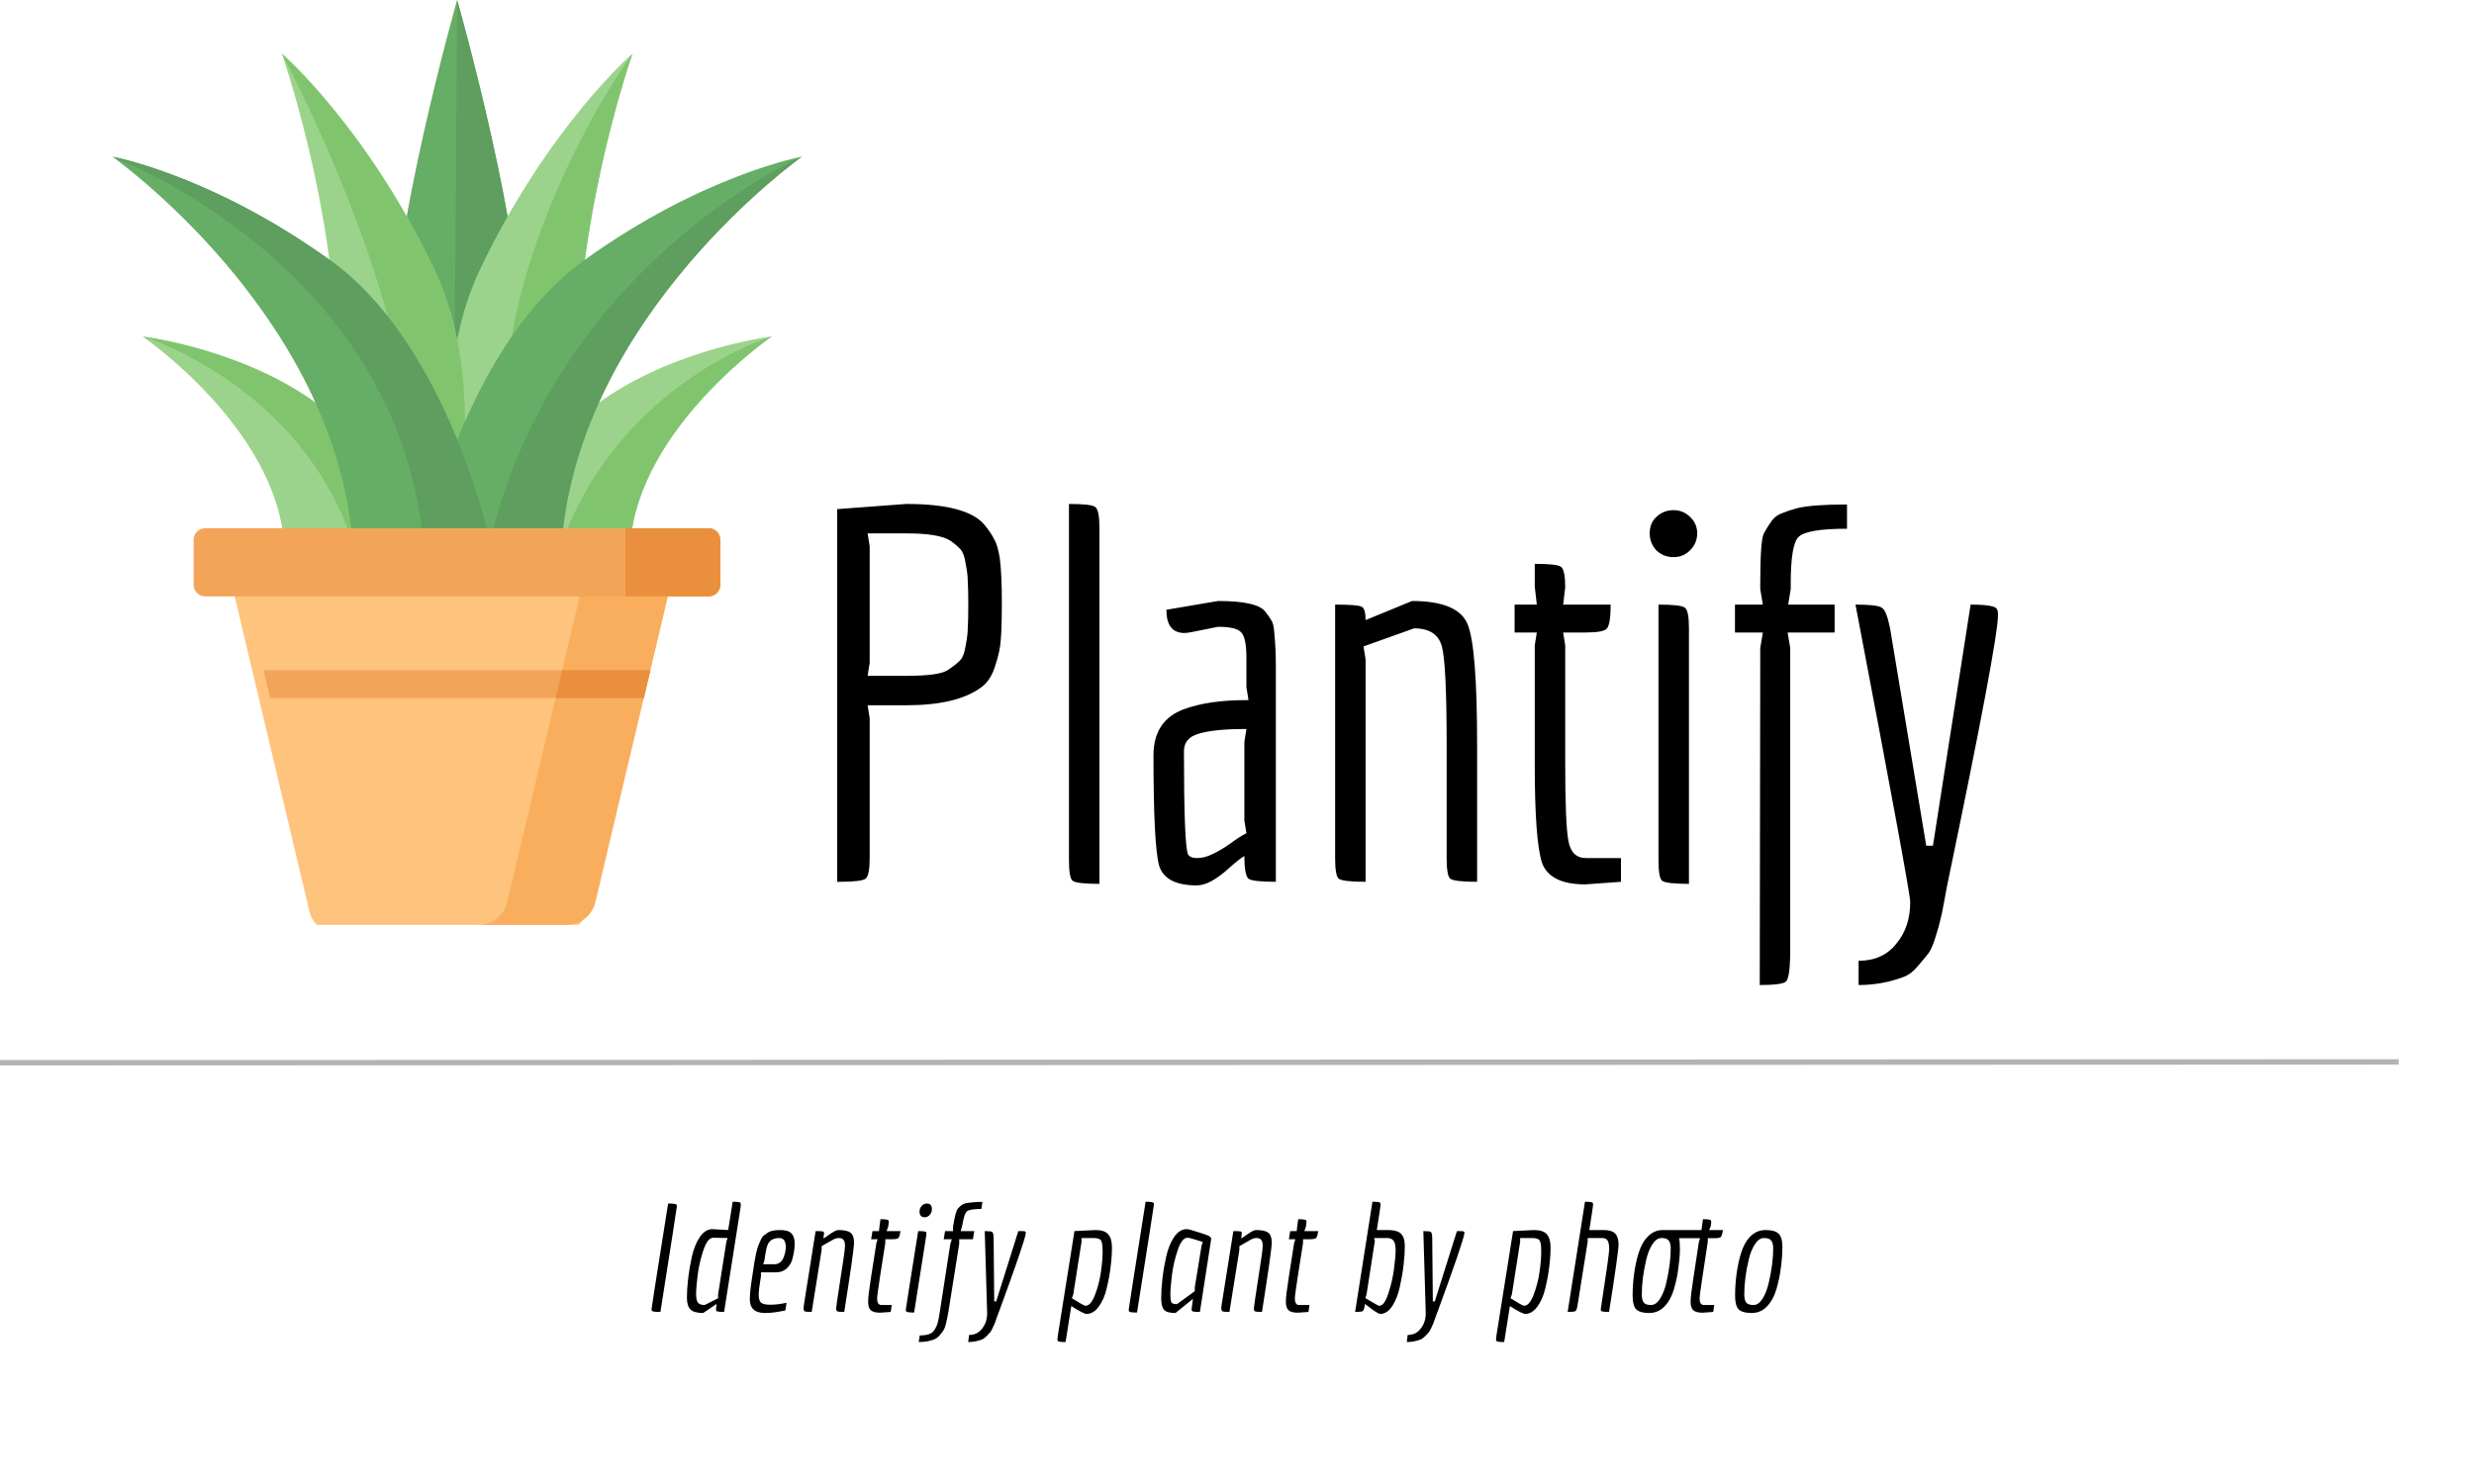 <svg width="230" height="138" viewBox="0 0 230 138" fill="none" xmlns="http://www.w3.org/2000/svg">
<g clip-path="url(#clip0)">
<path d="M42.5 0C42.5 0 36.026 22.657 36.33 34.15C36.74 49.687 39.351 50.542 39.351 50.542H45.648C45.648 50.542 48.26 49.687 48.67 34.15C48.974 22.657 42.5 0 42.5 0Z" fill="#66AD66"/>
<path d="M42.5 0L42.145 50.542H45.649C45.649 50.542 48.26 49.687 48.67 34.15C48.974 22.657 42.5 0 42.5 0Z" fill="#5E9E5E"/>
<path d="M55.817 50.542C49.448 31.399 58.8 4.991 58.8 4.991C58.8 4.991 51.002 11.723 44.669 24.957C40.608 33.444 41.612 44.036 42.854 50.542H55.817Z" fill="#9CD38C"/>
<path d="M55.817 50.542C49.449 31.399 58.8 4.991 58.8 4.991C58.8 4.991 41.638 28.266 48.315 50.542H55.817Z" fill="#80C56E"/>
<path d="M29.183 50.542C35.552 31.399 26.2 4.991 26.2 4.991C26.2 4.991 33.998 11.723 40.331 24.957C44.392 33.444 43.388 44.036 42.146 50.542H29.183Z" fill="#9CD38C"/>
<path d="M37.741 50.542C41.761 33.714 26.2 4.991 26.2 4.991C26.2 4.991 33.998 11.723 40.331 24.957C44.392 33.444 43.388 44.036 42.145 50.542H37.741Z" fill="#80C56E"/>
<path d="M58.602 50.542C59.391 39.756 71.75 31.288 71.75 31.288C71.75 31.288 61.627 32.512 54.527 38.334C49.581 42.391 47.744 48.691 47.294 50.542H58.602V50.542Z" fill="#9CD38C"/>
<path d="M58.602 50.542C59.391 39.756 71.75 31.288 71.75 31.288C71.75 31.288 57.721 35.473 52.206 50.542H58.602Z" fill="#80C56E"/>
<path d="M26.433 50.542C25.644 39.756 13.285 31.288 13.285 31.288C13.285 31.288 23.408 32.512 30.508 38.334C35.455 42.391 37.291 48.691 37.741 50.542H26.433V50.542Z" fill="#80C56E"/>
<path d="M26.433 50.542C25.644 39.756 13.285 31.288 13.285 31.288C13.285 31.288 28.035 35.79 32.794 50.542H26.433Z" fill="#9CD38C"/>
<path d="M54.249 24.243C44.264 31.444 40.112 47.421 39.381 50.542H52.206C53.865 29.196 74.548 14.572 74.548 14.572C74.548 14.572 65.343 16.243 54.249 24.243Z" fill="#66AD66"/>
<path d="M45.522 50.542H52.206C53.865 29.196 74.548 14.572 74.548 14.572C74.548 14.572 51.649 24.552 45.522 50.542Z" fill="#5E9E5E"/>
<path d="M30.751 24.243C40.736 31.444 44.889 47.421 45.619 50.542H32.794C31.135 29.196 10.452 14.572 10.452 14.572C10.452 14.572 19.658 16.243 30.751 24.243Z" fill="#66AD66"/>
<path d="M30.751 24.243C40.736 31.444 44.889 47.421 45.619 50.542H39.351C37.079 24.552 10.452 14.572 10.452 14.572C10.452 14.572 19.658 16.243 30.751 24.243Z" fill="#5E9E5E"/>
<path d="M51.865 86.845H31.399C30.145 86.845 29.055 85.975 28.763 84.743L21 52H62.264L54.501 84.743C54.208 85.975 53.118 86.845 51.865 86.845Z" fill="#FEC37D"/>
<path d="M54.913 51.155L47.15 83.897C46.858 85.13 45.768 86 44.515 86H52.716C53.969 86 55.059 85.13 55.351 83.897L63.114 51.155H54.913Z" fill="#F9AE5D"/>
<path d="M65.89 55.462H19.075C18.48 55.462 17.998 54.974 17.998 54.372V50.211C17.998 49.609 18.48 49.121 19.075 49.121H65.89C66.485 49.121 66.967 49.609 66.967 50.211V54.372C66.967 54.974 66.485 55.462 65.89 55.462Z" fill="#F2A559"/>
<path d="M65.89 49.122H58.145V55.462H65.89C66.485 55.462 66.967 54.974 66.967 54.372V50.211C66.967 49.609 66.485 49.122 65.89 49.122Z" fill="#EA8F3D"/>
<path d="M59.85 64.923L60.465 62.328H24.5L25.115 64.923H59.85Z" fill="#F2A559"/>
<path d="M51.649 64.923H59.85L59.982 64.368L60.465 62.328H52.264L51.649 64.923Z" fill="#EA8F3D"/>
</g>
<path d="M78.067 82H77.827V47.344L84.259 46.864C88.003 46.864 90.419 47.504 91.507 48.784C91.923 49.296 92.227 49.744 92.419 50.128C92.643 50.512 92.819 51.104 92.947 51.904C93.075 52.928 93.139 54.272 93.139 55.936C93.139 57.568 93.107 58.736 93.043 59.44C93.011 60.144 92.835 60.976 92.515 61.936C92.227 62.864 91.779 63.536 91.171 63.952C89.667 65.04 87.363 65.584 84.259 65.584H80.659L80.851 66.784V79.792C80.851 80.88 80.723 81.52 80.467 81.712C80.211 81.904 79.411 82 78.067 82ZM84.259 62.848C86.275 62.848 87.555 62.672 88.099 62.32C88.675 61.936 89.075 61.616 89.299 61.36C89.523 61.104 89.683 60.656 89.779 60.016C89.907 59.376 89.971 58.832 89.971 58.384C90.003 57.936 90.019 57.216 90.019 56.224C90.019 55.232 90.003 54.512 89.971 54.064C89.971 53.616 89.907 53.072 89.779 52.432C89.683 51.792 89.523 51.344 89.299 51.088C89.075 50.832 88.755 50.56 88.339 50.272C87.635 49.824 86.275 49.6 84.259 49.6H80.659L80.851 50.8V61.648L80.659 62.848H84.259ZM99.378 79.984V46.864C100.786 46.864 101.602 46.96 101.826 47.152C102.082 47.344 102.21 47.984 102.21 49.072V82.192C100.802 82.192 99.97 82.096 99.714 81.904C99.49 81.712 99.378 81.072 99.378 79.984ZM115.876 63.904V61.216C115.876 59.936 115.716 59.136 115.396 58.816C115.108 58.464 114.388 58.288 113.236 58.288L110.836 58.768C110.516 58.832 110.276 58.864 110.116 58.864C108.996 58.864 108.436 58.144 108.436 56.704L113.236 55.888C115.636 55.888 117.092 56.208 117.604 56.848C117.86 57.168 118.052 57.44 118.18 57.664C118.34 57.888 118.436 58.288 118.468 58.864C118.564 59.792 118.612 60.864 118.612 62.08V82C117.172 82 116.324 81.904 116.068 81.712C115.812 81.488 115.684 80.784 115.684 79.6C115.364 79.792 114.916 80.144 114.34 80.656C113.124 81.776 112.1 82.336 111.268 82.336C109.316 82.336 108.148 81.728 107.764 80.512C107.412 79.264 107.236 75.84 107.236 70.24C107.236 68.096 108.164 66.672 110.02 65.968C111.556 65.392 113.508 65.104 115.876 65.104H116.068L115.876 63.904ZM115.684 67.792C113.828 67.792 112.42 67.936 111.46 68.224C110.532 68.48 110.068 69.024 110.068 69.856C110.068 75.712 110.196 78.912 110.452 79.456C110.58 79.68 110.868 79.792 111.316 79.792C111.764 79.792 112.244 79.664 112.756 79.408C113.3 79.152 113.86 78.816 114.436 78.4C115.044 77.952 115.524 77.648 115.876 77.488L115.684 76.288V68.992L115.876 67.792H115.684ZM134.49 79.792V69.184C134.49 64.288 134.346 61.28 134.058 60.16C133.77 59.008 132.906 58.432 131.466 58.432L126.762 60.112L126.954 61.312V82C125.546 82 124.714 81.904 124.458 81.712C124.234 81.52 124.122 80.88 124.122 79.792V56.224C125.53 56.224 126.346 56.288 126.57 56.416C126.826 56.512 126.954 56.928 126.954 57.664L131.274 55.888C134.154 55.888 135.882 56.624 136.458 58.096C137.034 59.568 137.322 63.28 137.322 69.232V82C135.914 82 135.082 81.904 134.826 81.712C134.602 81.52 134.49 80.88 134.49 79.792ZM142.681 71.056V60.016L142.873 58.816H140.809V56.224H142.873L142.681 54.544V52.432C144.089 52.432 144.905 52.528 145.129 52.72C145.385 52.912 145.513 53.552 145.513 54.64L145.321 56.224H149.737C149.737 57.408 149.625 58.144 149.401 58.432C149.209 58.688 148.553 58.816 147.433 58.816H145.321L145.513 60.016V71.056C145.513 74.704 145.609 77.072 145.801 78.16C145.993 79.248 146.537 79.792 147.433 79.792H150.697V82L147.385 82.24C145.177 82.24 143.833 81.568 143.353 80.224C142.905 78.848 142.681 75.792 142.681 71.056ZM157.112 51.184C156.696 51.6 156.184 51.808 155.576 51.808C154.968 51.808 154.44 51.6 153.992 51.184C153.576 50.736 153.368 50.208 153.368 49.6C153.368 48.96 153.576 48.448 153.992 48.064C154.44 47.648 154.968 47.44 155.576 47.44C156.184 47.44 156.696 47.648 157.112 48.064C157.56 48.48 157.784 48.992 157.784 49.6C157.784 50.208 157.56 50.736 157.112 51.184ZM154.184 79.984V56.224C155.592 56.224 156.408 56.32 156.632 56.512C156.888 56.672 157.016 57.312 157.016 58.432V82.192C155.608 82.192 154.776 82.096 154.52 81.904C154.296 81.712 154.184 81.072 154.184 79.984ZM161.294 58.816V56.224H163.886L163.646 54.784V54.256C163.646 51.568 163.758 50.016 163.982 49.6C164.206 49.184 164.446 48.8 164.702 48.448C164.958 48.096 165.278 47.856 165.662 47.728C166.046 47.568 166.526 47.408 167.102 47.248C168.062 47.024 169.598 46.912 171.71 46.912V49.168C169.214 49.168 167.71 49.424 167.198 49.936C166.718 50.416 166.478 51.856 166.478 54.256V54.784L166.238 56.224H170.558V58.816H166.19L166.43 60.256V88.864C166.398 90.24 166.27 91.04 166.046 91.264C165.822 91.488 165.006 91.6 163.598 91.6L163.646 60.256L163.886 58.816H161.294ZM172.787 91.6V89.344C174.291 89.344 175.459 88.816 176.291 87.76C177.155 86.736 177.587 85.44 177.587 83.872C177.587 83.232 175.891 74.016 172.499 56.224C173.875 56.224 174.691 56.32 174.947 56.512C175.235 56.672 175.491 57.312 175.715 58.432L179.075 78.64H179.699L183.203 56.224C184.739 56.224 185.555 56.368 185.651 56.656C185.715 56.752 185.747 56.928 185.747 57.184C185.747 58.816 184.195 67.088 181.091 82C181.027 82.288 180.915 82.88 180.755 83.776C180.595 84.672 180.467 85.28 180.371 85.6C180.307 85.92 180.163 86.432 179.939 87.136C179.715 87.872 179.491 88.384 179.267 88.672C179.043 88.96 178.723 89.344 178.307 89.824C177.923 90.304 177.491 90.64 177.011 90.832C175.667 91.344 174.259 91.6 172.787 91.6Z" fill="black"/>
<path d="M61.328 122C60.88 122 60.637 121.963 60.6 121.888C60.581 121.851 60.572 121.795 60.572 121.72C60.572 121.645 61.085 118.379 62.112 111.92H62.182C62.621 111.92 62.859 111.957 62.896 112.032C62.915 112.069 62.924 112.125 62.924 112.2C62.924 112.275 62.415 115.541 61.398 122H61.328ZM65.372 122.098C64.812 122.098 64.42 121.991 64.196 121.776C63.972 121.552 63.86 121.183 63.86 120.67C63.86 120.157 63.898 119.573 63.972 118.92C64.047 118.267 64.164 117.576 64.322 116.848C64.49 116.12 64.738 115.513 65.064 115.028C65.4 114.543 65.788 114.3 66.226 114.3L67.696 114.384L68.116 111.752C68.564 111.752 68.807 111.789 68.844 111.864C68.863 111.901 68.872 111.957 68.872 112.032C68.872 112.107 68.858 112.228 68.83 112.396L67.318 122C66.87 122 66.628 121.963 66.59 121.888C66.572 121.851 66.562 121.804 66.562 121.748C66.562 121.683 66.581 121.519 66.618 121.258L65.372 122.098ZM65.386 116.274C65.125 117.058 64.948 117.837 64.854 118.612C64.761 119.377 64.714 119.956 64.714 120.348C64.714 120.731 64.775 120.997 64.896 121.146C65.018 121.286 65.223 121.356 65.512 121.356L66.758 120.726V120.376L67.528 115.476L67.64 115.126L66.31 115.098C65.956 115.098 65.648 115.49 65.386 116.274ZM73.012 121.86C72.275 122.019 71.654 122.098 71.15 122.098C70.656 122.098 70.291 121.991 70.058 121.776C69.825 121.561 69.708 121.239 69.708 120.81C69.708 120.371 69.773 119.737 69.904 118.906C70.035 118.066 70.114 117.543 70.142 117.338C70.18 117.133 70.231 116.867 70.296 116.54C70.371 116.213 70.436 115.98 70.492 115.84C70.548 115.7 70.623 115.527 70.716 115.322C70.809 115.107 70.907 114.963 71.01 114.888C71.122 114.804 71.253 114.711 71.402 114.608C71.635 114.459 72.009 114.384 72.522 114.384C73.045 114.384 73.4 114.491 73.586 114.706C73.782 114.911 73.88 115.233 73.88 115.672C73.88 116.092 73.801 116.587 73.642 117.156C73.54 117.492 73.358 117.772 73.096 117.996C72.835 118.211 72.513 118.318 72.13 118.318H70.744V118.668C70.604 119.508 70.534 120.091 70.534 120.418C70.534 120.745 70.6 120.978 70.73 121.118C70.87 121.258 71.169 121.328 71.626 121.328C72.084 121.328 72.583 121.267 73.124 121.146L73.012 121.86ZM72.018 117.562C72.224 117.562 72.401 117.497 72.55 117.366C72.7 117.235 72.807 117.072 72.872 116.876C72.993 116.521 73.054 116.223 73.054 115.98C73.054 115.411 72.849 115.126 72.438 115.126C72.055 115.126 71.761 115.233 71.556 115.448C71.416 115.597 71.309 115.845 71.234 116.19C71.169 116.526 71.113 116.867 71.066 117.212L70.954 117.562H72.018ZM75.826 114.482C76.172 114.482 76.386 114.491 76.47 114.51C76.564 114.529 76.61 114.58 76.61 114.664C76.61 114.739 76.592 114.907 76.554 115.168C76.657 115.112 76.811 115.009 77.016 114.86C77.455 114.543 77.758 114.384 77.926 114.384C78.486 114.384 78.869 114.468 79.074 114.636C79.289 114.795 79.396 115.103 79.396 115.56C79.396 116.017 79.093 118.164 78.486 122C78.094 122 77.87 121.977 77.814 121.93C77.758 121.874 77.73 121.795 77.73 121.692C77.73 121.58 77.866 120.651 78.136 118.906C78.416 117.161 78.556 116.148 78.556 115.868C78.556 115.579 78.505 115.383 78.402 115.28C78.3 115.177 78.164 115.126 77.996 115.126C77.828 115.126 77.66 115.168 77.492 115.252C77.334 115.336 77.138 115.448 76.904 115.588C76.671 115.728 76.498 115.826 76.386 115.882V116.232L75.462 122C75.07 122 74.846 121.977 74.79 121.93C74.734 121.874 74.706 121.795 74.706 121.692C74.706 121.58 74.716 121.468 74.734 121.356L75.826 114.482ZM81.827 122.07C81.407 122.07 81.113 121.991 80.945 121.832C80.787 121.673 80.707 121.412 80.707 121.048C80.707 120.684 80.796 119.937 80.973 118.808L81.477 115.588L81.589 115.238H80.987L81.113 114.482H81.715L81.771 113.992L81.855 113.376C82.313 113.376 82.56 113.413 82.597 113.488C82.616 113.525 82.625 113.581 82.625 113.656C82.625 113.731 82.611 113.852 82.583 114.02L82.429 114.482H83.717C83.661 114.827 83.596 115.042 83.521 115.126C83.447 115.201 83.246 115.238 82.919 115.238H82.303V115.588L81.799 118.808C81.622 119.956 81.538 120.609 81.547 120.768C81.547 121.16 81.683 121.356 81.953 121.356H82.905L82.807 122L81.827 122.07ZM85.963 113.194C85.646 113.194 85.487 113.012 85.487 112.648C85.487 112.461 85.552 112.293 85.683 112.144C85.814 111.995 85.977 111.92 86.173 111.92C86.481 111.92 86.635 112.097 86.635 112.452C86.635 112.648 86.57 112.821 86.439 112.97C86.308 113.119 86.15 113.194 85.963 113.194ZM84.241 121.944C84.222 121.907 84.213 121.851 84.213 121.776C84.213 121.701 84.596 119.27 85.361 114.482C85.688 114.482 85.898 114.496 85.991 114.524C86.084 114.543 86.131 114.594 86.131 114.678C86.131 114.753 86.112 114.902 86.075 115.126L84.983 122.056C84.526 122.056 84.278 122.019 84.241 121.944ZM88.602 114.482V114.062L88.63 113.908C88.77 113.031 88.919 112.513 89.078 112.354C89.33 112.083 89.563 111.929 89.778 111.892C90.254 111.808 90.772 111.766 91.332 111.766L91.234 112.424C90.506 112.424 90.058 112.499 89.89 112.648C89.722 112.788 89.582 113.208 89.47 113.908L89.316 114.482H90.576L90.45 115.238H89.176V115.658L88.168 122C88.009 122.896 87.874 123.437 87.762 123.624C87.65 123.811 87.524 123.983 87.384 124.142C87.244 124.31 87.09 124.436 86.922 124.52C86.502 124.707 85.998 124.8 85.41 124.8L85.508 124.184C85.872 124.184 86.166 124.142 86.39 124.058C86.604 123.983 86.777 123.839 86.908 123.624C87.038 123.409 87.132 123.19 87.188 122.966C87.244 122.751 87.304 122.429 87.37 122L88.35 115.658L88.49 115.238H87.734L87.86 114.482H88.602ZM95.37 114.664C95.295 115.215 94.46 117.66 92.864 122C92.826 122.093 92.761 122.266 92.668 122.518C92.584 122.779 92.523 122.957 92.486 123.05C92.448 123.143 92.379 123.293 92.276 123.498C92.183 123.713 92.094 123.862 92.01 123.946C91.935 124.03 91.828 124.142 91.688 124.282C91.548 124.422 91.403 124.52 91.254 124.576C90.853 124.725 90.437 124.8 90.008 124.8L90.092 124.142C90.605 124.142 91.011 123.941 91.31 123.54C91.618 123.148 91.772 122.677 91.772 122.126C91.772 121.818 91.697 119.27 91.548 114.482C91.949 114.482 92.183 114.51 92.248 114.566C92.323 114.622 92.365 114.809 92.374 115.126L92.43 121.02H92.612L94.67 114.482H95.006C95.192 114.482 95.3 114.501 95.328 114.538C95.356 114.575 95.37 114.617 95.37 114.664ZM101.835 114.384C102.405 114.384 102.801 114.515 103.025 114.776C103.259 115.037 103.375 115.448 103.375 116.008C103.375 116.568 103.333 117.17 103.249 117.814C103.175 118.449 103.053 119.111 102.885 119.802C102.727 120.483 102.479 121.053 102.143 121.51C101.817 121.958 101.439 122.182 101.009 122.182C100.832 122.182 100.361 121.939 99.595 121.454L99.063 124.8C98.615 124.8 98.373 124.763 98.335 124.688C98.317 124.651 98.307 124.595 98.307 124.52C98.307 124.445 98.321 124.324 98.349 124.156L99.889 114.482L101.835 114.384ZM100.911 121.426C101.247 121.426 101.546 121.081 101.807 120.39C102.069 119.699 102.251 118.99 102.353 118.262C102.456 117.525 102.507 116.899 102.507 116.386C102.507 115.863 102.461 115.523 102.367 115.364C102.274 115.205 102.031 115.126 101.639 115.126H100.547V115.476L99.777 120.376L99.651 120.726C100.398 121.193 100.818 121.426 100.911 121.426ZM104.963 121.944C104.944 121.907 104.935 121.851 104.935 121.776C104.935 121.701 105.457 118.36 106.503 111.752C106.96 111.752 107.207 111.789 107.245 111.864C107.263 111.901 107.273 111.962 107.273 112.046C107.273 112.121 106.75 115.457 105.705 122.056C105.247 122.056 105 122.019 104.963 121.944ZM109.283 122.098C108.732 122.098 108.373 121.995 108.205 121.79C108.037 121.585 107.953 121.221 107.953 120.698C107.953 120.166 107.99 119.573 108.065 118.92C108.139 118.267 108.256 117.576 108.415 116.848C108.583 116.12 108.83 115.513 109.157 115.028C109.493 114.543 109.88 114.3 110.319 114.3C110.459 114.3 110.617 114.333 110.795 114.398C110.972 114.454 111.182 114.519 111.425 114.594C111.667 114.669 111.845 114.725 111.957 114.762C112.069 114.799 112.181 114.841 112.293 114.888C112.498 114.981 112.601 115.089 112.601 115.21C112.601 115.247 112.251 117.511 111.551 122C111.224 122 111.009 121.986 110.907 121.958C110.804 121.921 110.762 121.837 110.781 121.706L110.907 120.782L109.283 122.098ZM110.403 115.098C110.048 115.098 109.74 115.49 109.479 116.274C109.217 117.058 109.04 117.837 108.947 118.612C108.853 119.377 108.807 119.961 108.807 120.362C108.807 120.754 108.839 121.006 108.905 121.118C108.97 121.221 109.143 121.272 109.423 121.272L111.075 120.068V119.718L111.705 115.84L111.817 115.49C111.014 115.229 110.543 115.098 110.403 115.098ZM114.661 114.482C115.006 114.482 115.221 114.491 115.305 114.51C115.398 114.529 115.445 114.58 115.445 114.664C115.445 114.739 115.426 114.907 115.389 115.168C115.492 115.112 115.646 115.009 115.851 114.86C116.29 114.543 116.593 114.384 116.761 114.384C117.321 114.384 117.704 114.468 117.909 114.636C118.124 114.795 118.231 115.103 118.231 115.56C118.231 116.017 117.928 118.164 117.321 122C116.929 122 116.705 121.977 116.649 121.93C116.593 121.874 116.565 121.795 116.565 121.692C116.565 121.58 116.7 120.651 116.971 118.906C117.251 117.161 117.391 116.148 117.391 115.868C117.391 115.579 117.34 115.383 117.237 115.28C117.134 115.177 116.999 115.126 116.831 115.126C116.663 115.126 116.495 115.168 116.327 115.252C116.168 115.336 115.972 115.448 115.739 115.588C115.506 115.728 115.333 115.826 115.221 115.882V116.232L114.297 122C113.905 122 113.681 121.977 113.625 121.93C113.569 121.874 113.541 121.795 113.541 121.692C113.541 121.58 113.55 121.468 113.569 121.356L114.661 114.482ZM120.662 122.07C120.242 122.07 119.948 121.991 119.78 121.832C119.621 121.673 119.542 121.412 119.542 121.048C119.542 120.684 119.631 119.937 119.808 118.808L120.312 115.588L120.424 115.238H119.822L119.948 114.482H120.55L120.606 113.992L120.69 113.376C121.147 113.376 121.395 113.413 121.432 113.488C121.451 113.525 121.46 113.581 121.46 113.656C121.46 113.731 121.446 113.852 121.418 114.02L121.264 114.482H122.552C122.496 114.827 122.431 115.042 122.356 115.126C122.281 115.201 122.081 115.238 121.754 115.238H121.138V115.588L120.634 118.808C120.457 119.956 120.373 120.609 120.382 120.768C120.382 121.16 120.517 121.356 120.788 121.356H121.74L121.642 122L120.662 122.07ZM128.319 111.864C128.338 111.901 128.347 111.962 128.347 112.046C128.347 112.121 128.231 112.9 127.997 114.384H129.033C129.621 114.384 130.027 114.501 130.251 114.734C130.485 114.967 130.601 115.345 130.601 115.868C130.601 116.391 130.564 116.974 130.489 117.618C130.415 118.262 130.298 118.943 130.139 119.662C129.981 120.381 129.743 120.983 129.425 121.468C129.108 121.944 128.739 122.182 128.319 122.182C128.151 122.182 127.68 121.874 126.905 121.258C126.849 121.631 126.779 121.851 126.695 121.916C126.621 121.972 126.383 122 125.981 122L127.591 111.752C128.039 111.752 128.282 111.789 128.319 111.864ZM128.221 121.426C128.539 121.426 128.819 121.053 129.061 120.306C129.313 119.55 129.491 118.789 129.593 118.024C129.696 117.249 129.747 116.661 129.747 116.26C129.747 115.849 129.687 115.56 129.565 115.392C129.444 115.215 129.243 115.126 128.963 115.126H127.745L127.815 115.392L127.045 120.362L126.933 120.712C127.717 121.188 128.147 121.426 128.221 121.426ZM136.146 114.664C136.071 115.215 135.236 117.66 133.64 122C133.603 122.093 133.537 122.266 133.444 122.518C133.36 122.779 133.299 122.957 133.262 123.05C133.225 123.143 133.155 123.293 133.052 123.498C132.959 123.713 132.87 123.862 132.786 123.946C132.711 124.03 132.604 124.142 132.464 124.282C132.324 124.422 132.179 124.52 132.03 124.576C131.629 124.725 131.213 124.8 130.784 124.8L130.868 124.142C131.381 124.142 131.787 123.941 132.086 123.54C132.394 123.148 132.548 122.677 132.548 122.126C132.548 121.818 132.473 119.27 132.324 114.482C132.725 114.482 132.959 114.51 133.024 114.566C133.099 114.622 133.141 114.809 133.15 115.126L133.206 121.02H133.388L135.446 114.482H135.782C135.969 114.482 136.076 114.501 136.104 114.538C136.132 114.575 136.146 114.617 136.146 114.664ZM142.611 114.384C143.181 114.384 143.577 114.515 143.801 114.776C144.035 115.037 144.151 115.448 144.151 116.008C144.151 116.568 144.109 117.17 144.025 117.814C143.951 118.449 143.829 119.111 143.661 119.802C143.503 120.483 143.255 121.053 142.919 121.51C142.593 121.958 142.215 122.182 141.785 122.182C141.608 122.182 141.137 121.939 140.371 121.454L139.839 124.8C139.391 124.8 139.149 124.763 139.111 124.688C139.093 124.651 139.083 124.595 139.083 124.52C139.083 124.445 139.097 124.324 139.125 124.156L140.665 114.482L142.611 114.384ZM141.687 121.426C142.023 121.426 142.322 121.081 142.583 120.39C142.845 119.699 143.027 118.99 143.129 118.262C143.232 117.525 143.283 116.899 143.283 116.386C143.283 115.863 143.237 115.523 143.143 115.364C143.05 115.205 142.807 115.126 142.415 115.126H141.323V115.476L140.553 120.376L140.427 120.726C141.174 121.193 141.594 121.426 141.687 121.426ZM148.077 111.864C148.095 111.901 148.105 111.957 148.105 112.032C148.105 112.107 147.988 112.891 147.755 114.384H149.085C149.598 114.384 149.957 114.496 150.163 114.72C150.368 114.935 150.471 115.271 150.471 115.728C150.471 116.185 150.177 118.276 149.589 122C149.131 122 148.884 121.963 148.847 121.888C148.828 121.851 148.819 121.799 148.819 121.734C149.341 118.346 149.603 116.484 149.603 116.148C149.603 115.803 149.556 115.546 149.463 115.378C149.369 115.21 149.201 115.126 148.959 115.126H147.601V115.476L146.663 121.356C146.616 121.673 146.551 121.86 146.467 121.916C146.392 121.972 146.149 122 145.739 122L147.349 111.752C147.797 111.752 148.039 111.789 148.077 111.864ZM158.29 122.07C157.87 122.07 157.576 121.991 157.408 121.832C157.25 121.673 157.17 121.412 157.17 121.048C157.17 120.684 157.259 119.937 157.436 118.808L157.94 115.49L158.052 115.14H156.092C156.148 115.336 156.176 115.677 156.176 116.162C156.176 116.638 156.13 117.217 156.036 117.898C155.952 118.57 155.812 119.237 155.616 119.9C155.42 120.563 155.126 121.095 154.734 121.496C154.352 121.897 153.876 122.098 153.306 122.098C152.746 122.098 152.35 121.986 152.116 121.762C151.892 121.538 151.78 121.113 151.78 120.488C151.78 119.853 151.822 119.205 151.906 118.542C151.99 117.87 152.13 117.207 152.326 116.554C152.522 115.901 152.812 115.378 153.194 114.986C153.586 114.585 154.053 114.384 154.594 114.384H158.178L158.318 113.376C158.776 113.376 159.023 113.413 159.06 113.488C159.079 113.525 159.088 113.581 159.088 113.656C159.088 113.731 159.074 113.852 159.046 114.02L158.892 114.384H160.18C160.124 114.729 160.059 114.944 159.984 115.028C159.91 115.103 159.709 115.14 159.382 115.14H158.766V115.49L158.262 118.808C158.085 119.956 158.001 120.609 158.01 120.768C158.01 121.16 158.146 121.356 158.416 121.356H159.368L159.27 122L158.29 122.07ZM152.816 121.132C152.947 121.281 153.171 121.356 153.488 121.356C153.806 121.356 154.09 121.155 154.342 120.754C154.594 120.343 154.786 119.844 154.916 119.256C155.187 118.089 155.322 117.039 155.322 116.106C155.322 115.751 155.257 115.499 155.126 115.35C155.005 115.201 154.786 115.126 154.468 115.126C154.151 115.126 153.866 115.322 153.614 115.714C153.362 116.106 153.171 116.591 153.04 117.17C152.77 118.309 152.634 119.373 152.634 120.362C152.634 120.717 152.695 120.973 152.816 121.132ZM165.142 119.9C164.946 120.563 164.652 121.095 164.26 121.496C163.877 121.897 163.401 122.098 162.832 122.098C162.272 122.098 161.875 121.986 161.642 121.762C161.418 121.538 161.306 121.113 161.306 120.488C161.306 119.853 161.348 119.205 161.432 118.542C161.516 117.87 161.656 117.207 161.852 116.554C162.048 115.901 162.337 115.378 162.72 114.986C163.112 114.585 163.588 114.384 164.148 114.384C164.717 114.384 165.118 114.496 165.352 114.72C165.585 114.935 165.702 115.35 165.702 115.966C165.702 116.573 165.655 117.217 165.562 117.898C165.478 118.57 165.338 119.237 165.142 119.9ZM162.342 121.132C162.472 121.281 162.696 121.356 163.014 121.356C163.331 121.356 163.616 121.155 163.868 120.754C164.12 120.343 164.311 119.844 164.442 119.256C164.712 118.089 164.848 117.039 164.848 116.106C164.848 115.751 164.782 115.499 164.652 115.35C164.53 115.201 164.311 115.126 163.994 115.126C163.676 115.126 163.392 115.322 163.14 115.714C162.888 116.106 162.696 116.591 162.566 117.17C162.295 118.309 162.16 119.373 162.16 120.362C162.16 120.717 162.22 120.973 162.342 121.132Z" fill="black"/>
<line x1="-8.71768e-05" y1="98.828" x2="223" y2="98.75" stroke="black" stroke-opacity="0.3" stroke-width="0.5"/>
<defs>
<clipPath id="clip0">
<rect width="85" height="86" fill="white"/>
</clipPath>
</defs>
</svg>
